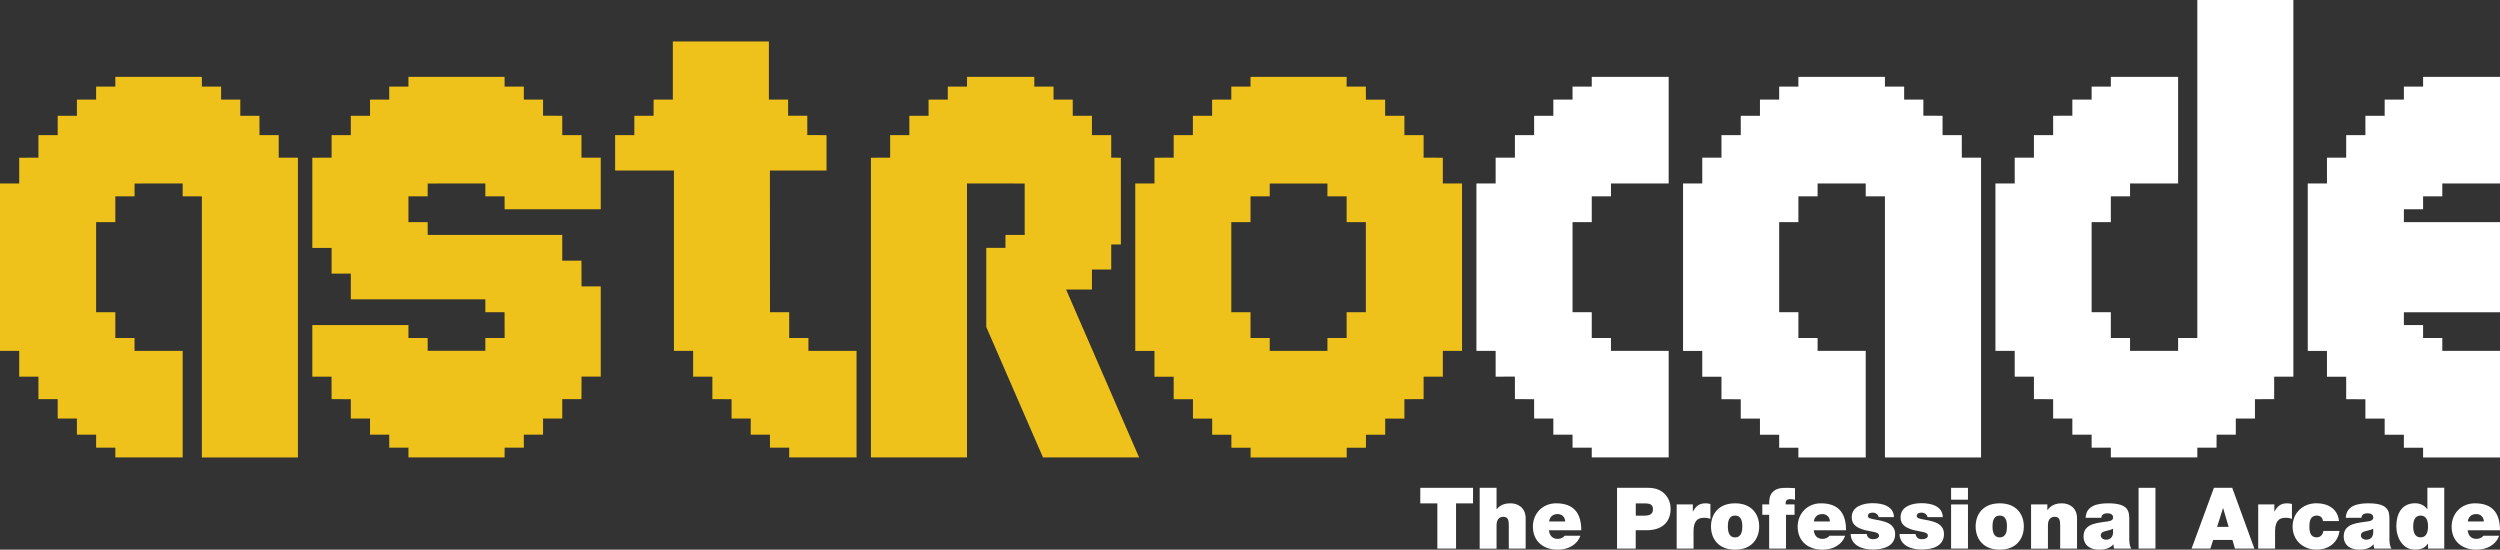 <?xml version="1.0" encoding="utf-8"?>
<!-- Generator: Adobe Illustrator 26.0.3, SVG Export Plug-In . SVG Version: 6.00 Build 0)  -->
<svg version="1.1" id="Layer_1" xmlns="http://www.w3.org/2000/svg" xmlns:xlink="http://www.w3.org/1999/xlink" x="0px" y="0px"
	 viewBox="0 0 3839 844.1" style="enable-background:new 0 0 3839 844.1;" xml:space="preserve">
<rect x="0" y="0" width="3839" height="844.1" fill="#333333" stroke="none"/>
<style type="text/css">
	.st0{fill:#FFFFFF;}
	.st1{fill:#EEC21A;}
	.st2{fill:#EF0028;}
	.st3{fill:none;stroke:#EF0028;stroke-width:3.059;stroke-miterlimit:10.001;}
	.st4{fill:none;stroke:#FFFFFF;stroke-width:6.917;stroke-miterlimit:10.001;}
	.st5{fill:none;stroke:#000000;stroke-width:6.917;stroke-miterlimit:10.001;}
	.st6{fill:#BAA78A;}
	.st7{fill:none;stroke:#BAA78A;stroke-width:4.201;stroke-miterlimit:10;}
</style>
<g>
	<g>
		<polygon class="st0" points="2181,773 2207.1,773 2207.2,773 2207.2,842.4 2235.9,842.4 2235.9,773 2262,773 2262,749.1 
			2181,749.1 		"/>
		<path class="st0" d="M2319.6,772.9c-11,0-16.8,3.8-21.2,9h-0.3v-32.8h-25.9v93.4h25.9v-35.8c0-10.9,5.9-13.1,10.3-13.1
			c7.6,0,8.5,5.5,8.5,13.3v35.5h25.9v-46.5C2342.8,780.3,2331.7,772.9,2319.6,772.9z"/>
		<path class="st0" d="M2389.7,772.9c-21.4,0-35.8,16.1-35.8,35.8c0,22.6,16.3,35.4,38,35.4c15.4,0,29.7-6.8,34.9-21.4h-24.2
			c-2.1,3.2-6.6,4.8-10.8,4.8c-8.1,0-12.5-5.5-13.2-13.2h49.6C2428.2,787.9,2416.6,772.9,2389.7,772.9z M2378.8,800.8
			c1.2-7.4,5.6-11.4,13.3-11.4c6.7,0,11.4,5.1,11.4,11.4H2378.8z"/>
		<path class="st0" d="M2531.2,749.1h-48.1v93.3h28.7v-28.2h17c21.4,0,36.6-10.6,36.6-33.2C2565.4,767.6,2556.5,749.1,2531.2,749.1z
			 M2523,791.9h-11.1V773h12.8c7.1,0,13.6,0.5,13.6,9C2538.3,791.4,2530.4,791.9,2523,791.9z"/>
		<path class="st0" d="M2599.8,785.4h-0.3v-10.8h-24.8v67.8h25.9v-26.8c0-14.5,5.5-20.5,15.7-20.5c5.2,0,7.6,0.8,10.2,1.7v-22.9
			c-2.5-0.6-5-1-7.6-1C2609.5,772.9,2604,777.3,2599.8,785.4z"/>
		<path class="st0" d="M2664.4,772.9c-25.5,0-37,16.7-37,35.5c0,18.9,11.5,35.7,37,35.7s37-16.9,37-35.7S2689.8,772.9,2664.4,772.9z
			 M2664.4,825.2c-9.8,0-11.1-9.6-11.1-16.8c0-7.2,1.3-16.7,11.1-16.7s11.1,9.5,11.1,16.7C2675.5,815.5,2674.2,825.2,2664.4,825.2z"
			/>
		<path class="st0" d="M2722.2,755.5c-5,5-5.7,12.4-5.4,19.1h-10.6v15.9h10.5v51.9h25.9v-51.9h13.1v-15.9h-13.6
			c-0.4-6.3,1.7-8.1,8-8.1c2.1,0,4.2,0.6,6.3,0.9v-17.8c-3.9-0.1-7.7-0.5-11.6-0.5C2734.3,749.1,2727.8,749.9,2722.2,755.5z"/>
		<path class="st0" d="M2796.3,772.9c-21.4,0-35.8,16.1-35.8,35.8c0,22.6,16.3,35.4,38,35.4c15.4,0,29.7-6.8,34.9-21.4h-24.2
			c-2.1,3.2-6.6,4.8-10.8,4.8c-8.1,0-12.5-5.5-13.2-13.2h49.6C2834.8,787.9,2823.2,772.9,2796.3,772.9z M2785.3,800.8
			c1.2-7.4,5.6-11.4,13.3-11.4c6.7,0,11.4,5.1,11.4,11.4H2785.3z"/>
		<path class="st0" d="M2894,801.1c-8.6-2.8-18.4-3.4-22.7-5.2c-1.4-0.6-3-1.5-3-3.5c0-4.4,4.1-5.2,7.8-5.2c2,0,4.1,0.7,5.7,2
			c1.7,1.2,2.9,2.9,3,5.1v-0.2h23.6c-0.6-17.4-18.3-21.4-32.9-21.4c-13.6,0-32,4.5-32,21.6c0,11.6,8,17.9,27.7,21.3
			c12,2.1,14.2,3.3,14.2,7.2c0,3.9-5.4,5.2-8.8,5.2c-3.1,0-5.6-0.8-6.9-2c-1.9-1.7-3-3.6-3.1-6h-24.7c0.4,17.5,17.9,23.9,33.8,23.9
			c16.5,0,34.5-5.1,34.5-23.9C2910.2,808.9,2902.6,803.8,2894,801.1z"/>
		<path class="st0" d="M2969,801.1c-8.6-2.8-18.4-3.4-22.7-5.2c-1.4-0.6-3-1.5-3-3.5c0-4.4,4.1-5.2,7.8-5.2c2,0,4.1,0.7,5.7,2
			c1.7,1.2,2.9,2.9,3,5.1v-0.2h23.6c-0.6-17.4-18.3-21.4-32.9-21.4c-13.6,0-32,4.5-32,21.6c0,11.6,8,17.9,27.7,21.3
			c12,2.1,14.2,3.3,14.2,7.2c0,3.9-5.4,5.2-8.8,5.2c-3.1,0-5.6-0.8-6.9-2c-1.9-1.7-3-3.6-3.1-6h-24.7c0.4,17.5,17.9,23.9,33.8,23.9
			c16.5,0,34.5-5.1,34.5-23.9C2985.2,808.9,2977.6,803.8,2969,801.1z"/>
		<rect x="2996.1" y="774.6" class="st0" width="25.9" height="67.8"/>
		<rect x="2996.1" y="749.1" class="st0" width="25.9" height="18.2"/>
		<path class="st0" d="M3070.8,772.9c-25.5,0-37,16.7-37,35.5c0,18.9,11.5,35.7,37,35.7s37-16.9,37-35.7S3096.3,772.9,3070.8,772.9z
			 M3070.8,825.2c-9.8,0-11.1-9.6-11.1-16.8c0-7.2,1.3-16.7,11.1-16.7s11.1,9.5,11.1,16.7C3081.9,815.5,3080.6,825.2,3070.8,825.2z"
			/>
		<path class="st0" d="M3166.3,772.9c-10.3,0-17.3,3.5-22.1,10.3h-0.3v-8.6H3119h-0.1v67.9h25.9v-35.8c0-10.9,5.9-13.1,10.3-13.1
			c7.6,0,8.5,5.5,8.5,13.3v35.5h25.9v-46.5C3189.5,780.3,3178.4,772.9,3166.3,772.9z"/>
		<path class="st0" d="M3269.7,827.2v-27.8c0-13,0.3-26.5-32.1-26.5c-7.9,0-16.6,0.8-23.1,3.9c-6.7,3.1-11.4,8.8-11.8,18.3h24
			c0.2-2.9,1.7-6.9,9.7-6.9c4.2,0,8.5,1.7,8.5,6.3c0,4.3-3.6,5.3-7.1,6c-13.2,2.5-38.3,1.7-38.3,23.1c0,14.2,10.8,20.5,23.9,20.5
			c8.3,0,16.3-1.8,21.8-8.1h0.3c-0.1,1.8,0.2,4.6,0.9,6.4h26.4C3270,838,3269.7,832.3,3269.7,827.2L3269.7,827.2z M3244.8,818.2
			c-0.4,7.1-4.9,10.6-10.8,10.6c-4.7,0-8.1-3.2-8.1-6.3c0-4.6,3.1-6,8.8-7.3c3.5-0.8,7-1.7,10.1-3.3V818.2z"/>
		<rect x="3284" y="749.1" class="st0" width="25.9" height="93.3"/>
		<path class="st0" d="M3399.7,749.1l-34.3,93.3h28.9l4.2-13.3h29.6l3.9,13.3h29.8l-34-93.3H3399.7z M3404.6,809.1l9-28.7h0.3
			l8.4,28.7H3404.6z"/>
		<path class="st0" d="M3492.8,785.4h-0.3v-10.8h-24.8v67.8h25.9v-26.8c0-14.5,5.5-20.5,15.7-20.5c5.2,0,7.6,0.8,10.2,1.7v-22.9
			c-2.5-0.6-5-1-7.6-1C3502.5,772.9,3497,777.3,3492.8,785.4z"/>
		<path class="st0" d="M3557.7,825.2c-10,0-11.4-8.5-11.4-16.7c0-8.2,1.5-16.8,11.4-16.8c2.7,0,4.9,0.8,6.5,2.2
			c1.7,1.4,2.6,3.7,2.9,6.4v-0.1h24.6c-1.6-18.6-16.7-27.4-34.5-27.4c-20.4,0-36.7,14.3-36.7,35.7s16.3,35.5,36.7,35.5
			c9.1,0,17.4-2.6,23.5-7.4c6.3-5,10.6-12.2,11.8-21.3h-24.7C3567.2,820.6,3563.3,825.2,3557.7,825.2z"/>
		<path class="st0" d="M3669.2,827.2v-27.8c0-13,0.3-26.5-32.1-26.5c-7.9,0-16.6,0.8-23.1,3.9c-6.7,3.1-11.4,8.8-11.8,18.3h24
			c0.2-2.9,1.7-6.9,9.7-6.9c4.2,0,8.5,1.7,8.5,6.3c0,4.3-3.6,5.3-7.1,6c-13.2,2.5-38.3,1.7-38.3,23.1c0,14.2,10.8,20.5,23.9,20.5
			c8.3,0,16.3-1.8,21.8-8.1h0.3c-0.1,1.8,0.2,4.6,0.9,6.4h26.4C3669.5,838,3669.2,832.3,3669.2,827.2L3669.2,827.2z M3644.3,818.2
			c-0.4,7.1-4.9,10.6-10.8,10.6c-4.7,0-8.1-3.2-8.1-6.3c0-4.6,3.1-6,8.8-7.3c3.5-0.8,7-1.7,10.1-3.3V818.2z"/>
		<path class="st0" d="M3727.5,781.9h-0.3c-3.9-5.7-10.8-9.1-18.5-9.1c-22.8,0-28.9,19.4-28.9,35.3c0,17,9.3,35.9,28.5,35.9
			c12.7,0,16.6-4.8,19.9-9.1h0.3v7.5h24.9V749h-25.9V781.9z M3717.1,825.2c-9.3,0-11.4-8.7-11.4-16.8c0-7.9,2.1-16.7,11.4-16.7
			c9.3,0,11.4,8.7,11.4,16.7S3726.4,825.2,3717.1,825.2z"/>
		<path class="st0" d="M3802.6,827.5c-8.1,0-12.5-5.5-13.2-13.2h49.6c0-26.4-11.6-41.4-38.5-41.4c-21.4,0-35.8,16.1-35.8,35.8
			c0,22.6,16.3,35.4,38,35.4c15.4,0,29.7-6.8,34.9-21.4h-24.2C3811.3,825.9,3806.8,827.5,3802.6,827.5z M3802.8,789.4
			c6.7,0,11.4,5.1,11.4,11.4h-24.7C3790.7,793.4,3795.1,789.4,3802.8,789.4z"/>
	</g>
	<path class="st0" d="M3720.9,118v15h-29.5v19.9h-29.5v24.8v0.1h-0.1h-29.5v29.7h-29.5v34.6h-29.5v39.6h-29.5v257.2h29.5v39.6h29.5
		v34.5l29.5,0.1v29.7h29.6v24.8h29.5v19.9h29.5v15H3839V538.8h-88.6V519h-29.5v-19.8h-29.5v-19.7H3839V341.1h-147.6v-19.8h29.5
		v-19.8h29.5v-19.8h88.6V118H3720.9z"/>
	<polygon class="st0" points="3374.2,0 3374.2,499.2 3374.2,519 3344.7,519 3344.7,538.8 3270.9,538.8 3270.9,519 3241.4,519 
		3241.4,479.4 3211.9,479.4 3211.9,341.1 3241.4,341.1 3241.4,301.5 3270.9,301.5 3270.9,281.7 3344.7,281.7 3344.7,118 3241.4,118 
		3241.4,133 3211.9,133 3211.9,152.9 3182.3,152.9 3182.3,177.7 3152.8,177.8 3152.8,207.5 3123.3,207.5 3123.3,242.1 3093.8,242.1 
		3093.8,281.7 3064.2,281.7 3064.2,538.8 3093.8,538.8 3093.8,578.4 3123.3,578.4 3123.3,612.9 3152.8,613 3152.8,642.7 
		3182.3,642.7 3182.3,667.5 3211.9,667.5 3211.9,687.4 3241.4,687.4 3241.4,702.4 3374.2,702.4 3374.2,687.4 3403.7,687.4 
		3403.8,667.5 3433.3,667.5 3433.3,642.7 3462.7,642.7 3462.7,613 3492.2,612.9 3492.2,578.4 3521.7,578.4 3521.7,0 	"/>
	<path class="st0" d="M3012.6,242.1l-0.1-34.6H2983v-29.7l-29.5-0.1v-24.8H2924V133h-29.5v-15h-132.9v15h-29.5v19.9h-29.5v24.9
		h-29.5v29.7h-29.6v34.6h-29.5v39.6h-29.5v257.2h29.5v39.6h29.5v34.5l29.6,0.1v29.7h29.5v24.8h29.5v19.9h29.5v15H2865V538.8h-73.9
		V519h-29.5v-39.6h-29.5V341.1h29.5v-39.6h29.5v-19.8h73.9v19.8h29.5v401h147.6V242.1H3012.6z"/>
	<polygon class="st0" points="2444.3,118 2444.3,133 2414.8,133 2414.8,152.9 2385.3,152.9 2385.3,177.8 2355.8,177.8 2355.8,207.5 
		2326.3,207.5 2326.3,242.1 2296.7,242.1 2296.7,281.7 2267.2,281.7 2267.2,538.8 2296.7,538.8 2296.7,578.4 2326.3,578.3 
		2326.3,578.4 2326.3,612.9 2355.8,613 2355.8,642.7 2385.3,642.7 2385.3,667.5 2414.8,667.5 2414.8,687.4 2444.3,687.4 
		2444.3,702.4 2562.4,702.4 2562.4,538.8 2473.8,538.8 2473.8,538.8 2473.8,519 2444.3,519 2444.3,479.4 2414.8,479.4 2414.8,341.1 
		2444.3,341.1 2444.3,301.5 2473.8,301.5 2473.8,281.7 2562.4,281.7 2562.4,118 	"/>
	<path class="st1" d="M1802.3,207.5v34.6l-29.5,0.1v39.5h-29.5v257.2h29.5v39.6h29.5v34.5h29.6v0.1v29.7h29.5v24.8h29.5v19.9h29.5
		v15h147.6v-15h29.5l0.1-19.9h29.5v-24.8h29.5V613l29.5-0.1v-34.5h29.5v-39.6h29.5V281.7h-29.5v-39.5l-29.5-0.1v-34.6h-29.5v-29.7
		H2127V153h-29.5l-0.1-20h-29.5v-15h-147.6v15h-29.5v19.9l-29.5,0.1v24.8h-29.5v29.7 M2097.4,479.4h-29.5V519h-29.5v19.8h-88.6V519
		h-29.5v-39.6h-29.5V341.1h29.5v-39.6h29.5v-19.7h88.6v19.7h29.5v39.6h29.5V479.4z"/>
	<polygon class="st1" points="1637.1,444.6 1676.8,444.6 1676.8,413.9 1676.9,413.9 1706.4,413.9 1706.4,375.4 1721.2,375.4 
		1721.2,242.2 1706.4,242.1 1706.4,207.5 1676.8,207.5 1676.8,177.8 1647.3,177.8 1647.3,153 1617.8,152.9 1617.8,133 1588.3,133 
		1588.3,118 1485,118 1484.9,133 1455.4,133 1455.4,152.9 1425.9,153 1425.9,177.8 1396.4,177.8 1396.4,207.5 1366.9,207.5 
		1366.9,242.1 1337.4,242.2 1337.4,702.4 1484.9,702.4 1484.9,281.7 1573.5,281.8 1573.5,360.8 1544,360.8 1544,380.6 1514.5,380.6 
		1514.5,502.1 1601.6,702.4 1749.2,702.4 	"/>
	<polygon class="st1" points="1241.4,538.8 1241.4,519 1211.9,519 1211.9,479.4 1182.4,479.4 1182.3,261.9 1269.2,261.9 
		1269.2,207.5 1239.7,207.4 1239.7,177.7 1210.2,177.7 1210.2,152.9 1180.7,152.9 1180.7,63.7 1033.2,63.7 1033.2,152.9 
		1003.7,152.9 1003.6,177.8 974.1,177.8 974.1,207.5 944.6,207.5 944.6,261.9 1034.9,261.9 1034.9,538.8 1064.4,538.8 1064.4,578.4 
		1093.9,578.4 1093.9,612.9 1123.4,613 1123.4,642.7 1152.8,642.7 1152.8,667.5 1182.3,667.5 1182.4,687.4 1211.9,687.4 
		1211.9,702.4 1315.3,702.4 1315.3,538.8 	"/>
	<polygon class="st1" points="892.9,242.1 892.9,207.5 863.4,207.5 863.4,177.8 833.9,177.7 833.9,152.9 804.4,152.9 804.4,133 
		774.9,133 774.8,118 745.3,118 627.2,118 627.2,133 597.7,133 597.7,152.9 568.2,153 568.2,177.8 538.7,177.8 538.7,207.5 
		509.2,207.5 509.2,242.1 479.6,242.2 479.6,380.7 509.1,380.7 509.2,380.6 509.2,420.1 538.7,420.1 538.7,459.7 745.3,459.7 
		745.3,479.4 774.8,479.4 774.9,519 745.3,519 745.3,538.7 656.8,538.7 656.7,519 627.2,519 627.2,499.2 479.6,499.2 479.6,578.4 
		509.1,578.4 509.2,612.9 538.7,613 538.7,642.7 568.2,642.7 568.2,667.5 597.7,667.5 597.7,687.4 627.2,687.4 627.2,702.4 
		774.8,702.4 774.9,687.4 804.4,687.4 804.4,667.5 833.9,667.5 833.9,642.7 863.4,642.7 863.4,612.9 892.9,612.9 893,578.3 
		922.5,578.3 922.5,439.8 893,439.8 892.9,400.3 863.4,400.3 863.4,360.8 656.8,360.8 656.7,341.1 627.2,341.1 627.2,301.5 
		656.7,301.5 656.8,281.8 745.3,281.7 745.3,301.5 774.8,301.5 774.9,321.3 922.5,321.3 922.5,242.1 	"/>
	<polygon class="st1" points="428,242.1 428,207.5 398.5,207.5 398.4,177.8 369,177.8 369,152.9 339.5,152.9 339.5,133 310,133 
		310,118 177.1,118 177.1,133 147.6,133 147.6,152.9 118.1,153 118.1,177.8 88.6,177.8 88.6,207.5 59,207.5 59,242.1 29.5,242.2 
		29.5,281.7 0,281.7 0,538.8 29.5,538.8 29.5,538.8 29.5,578.4 59,578.4 59,612.9 88.6,612.9 88.6,613 88.6,642.7 118.1,642.7 
		118.1,667.5 147.6,667.5 147.6,687.4 177.1,687.4 177.1,702.4 280.5,702.4 280.5,538.8 206.6,538.8 206.6,538.8 206.6,519 
		177.1,519 177.1,479.4 147.6,479.4 147.6,341.1 177.1,341.1 177.1,301.5 206.6,301.5 206.7,281.8 280.5,281.7 280.5,301.5 
		310,301.5 310,702.5 457.5,702.5 457.5,242.1 	"/>
</g>
</svg>
